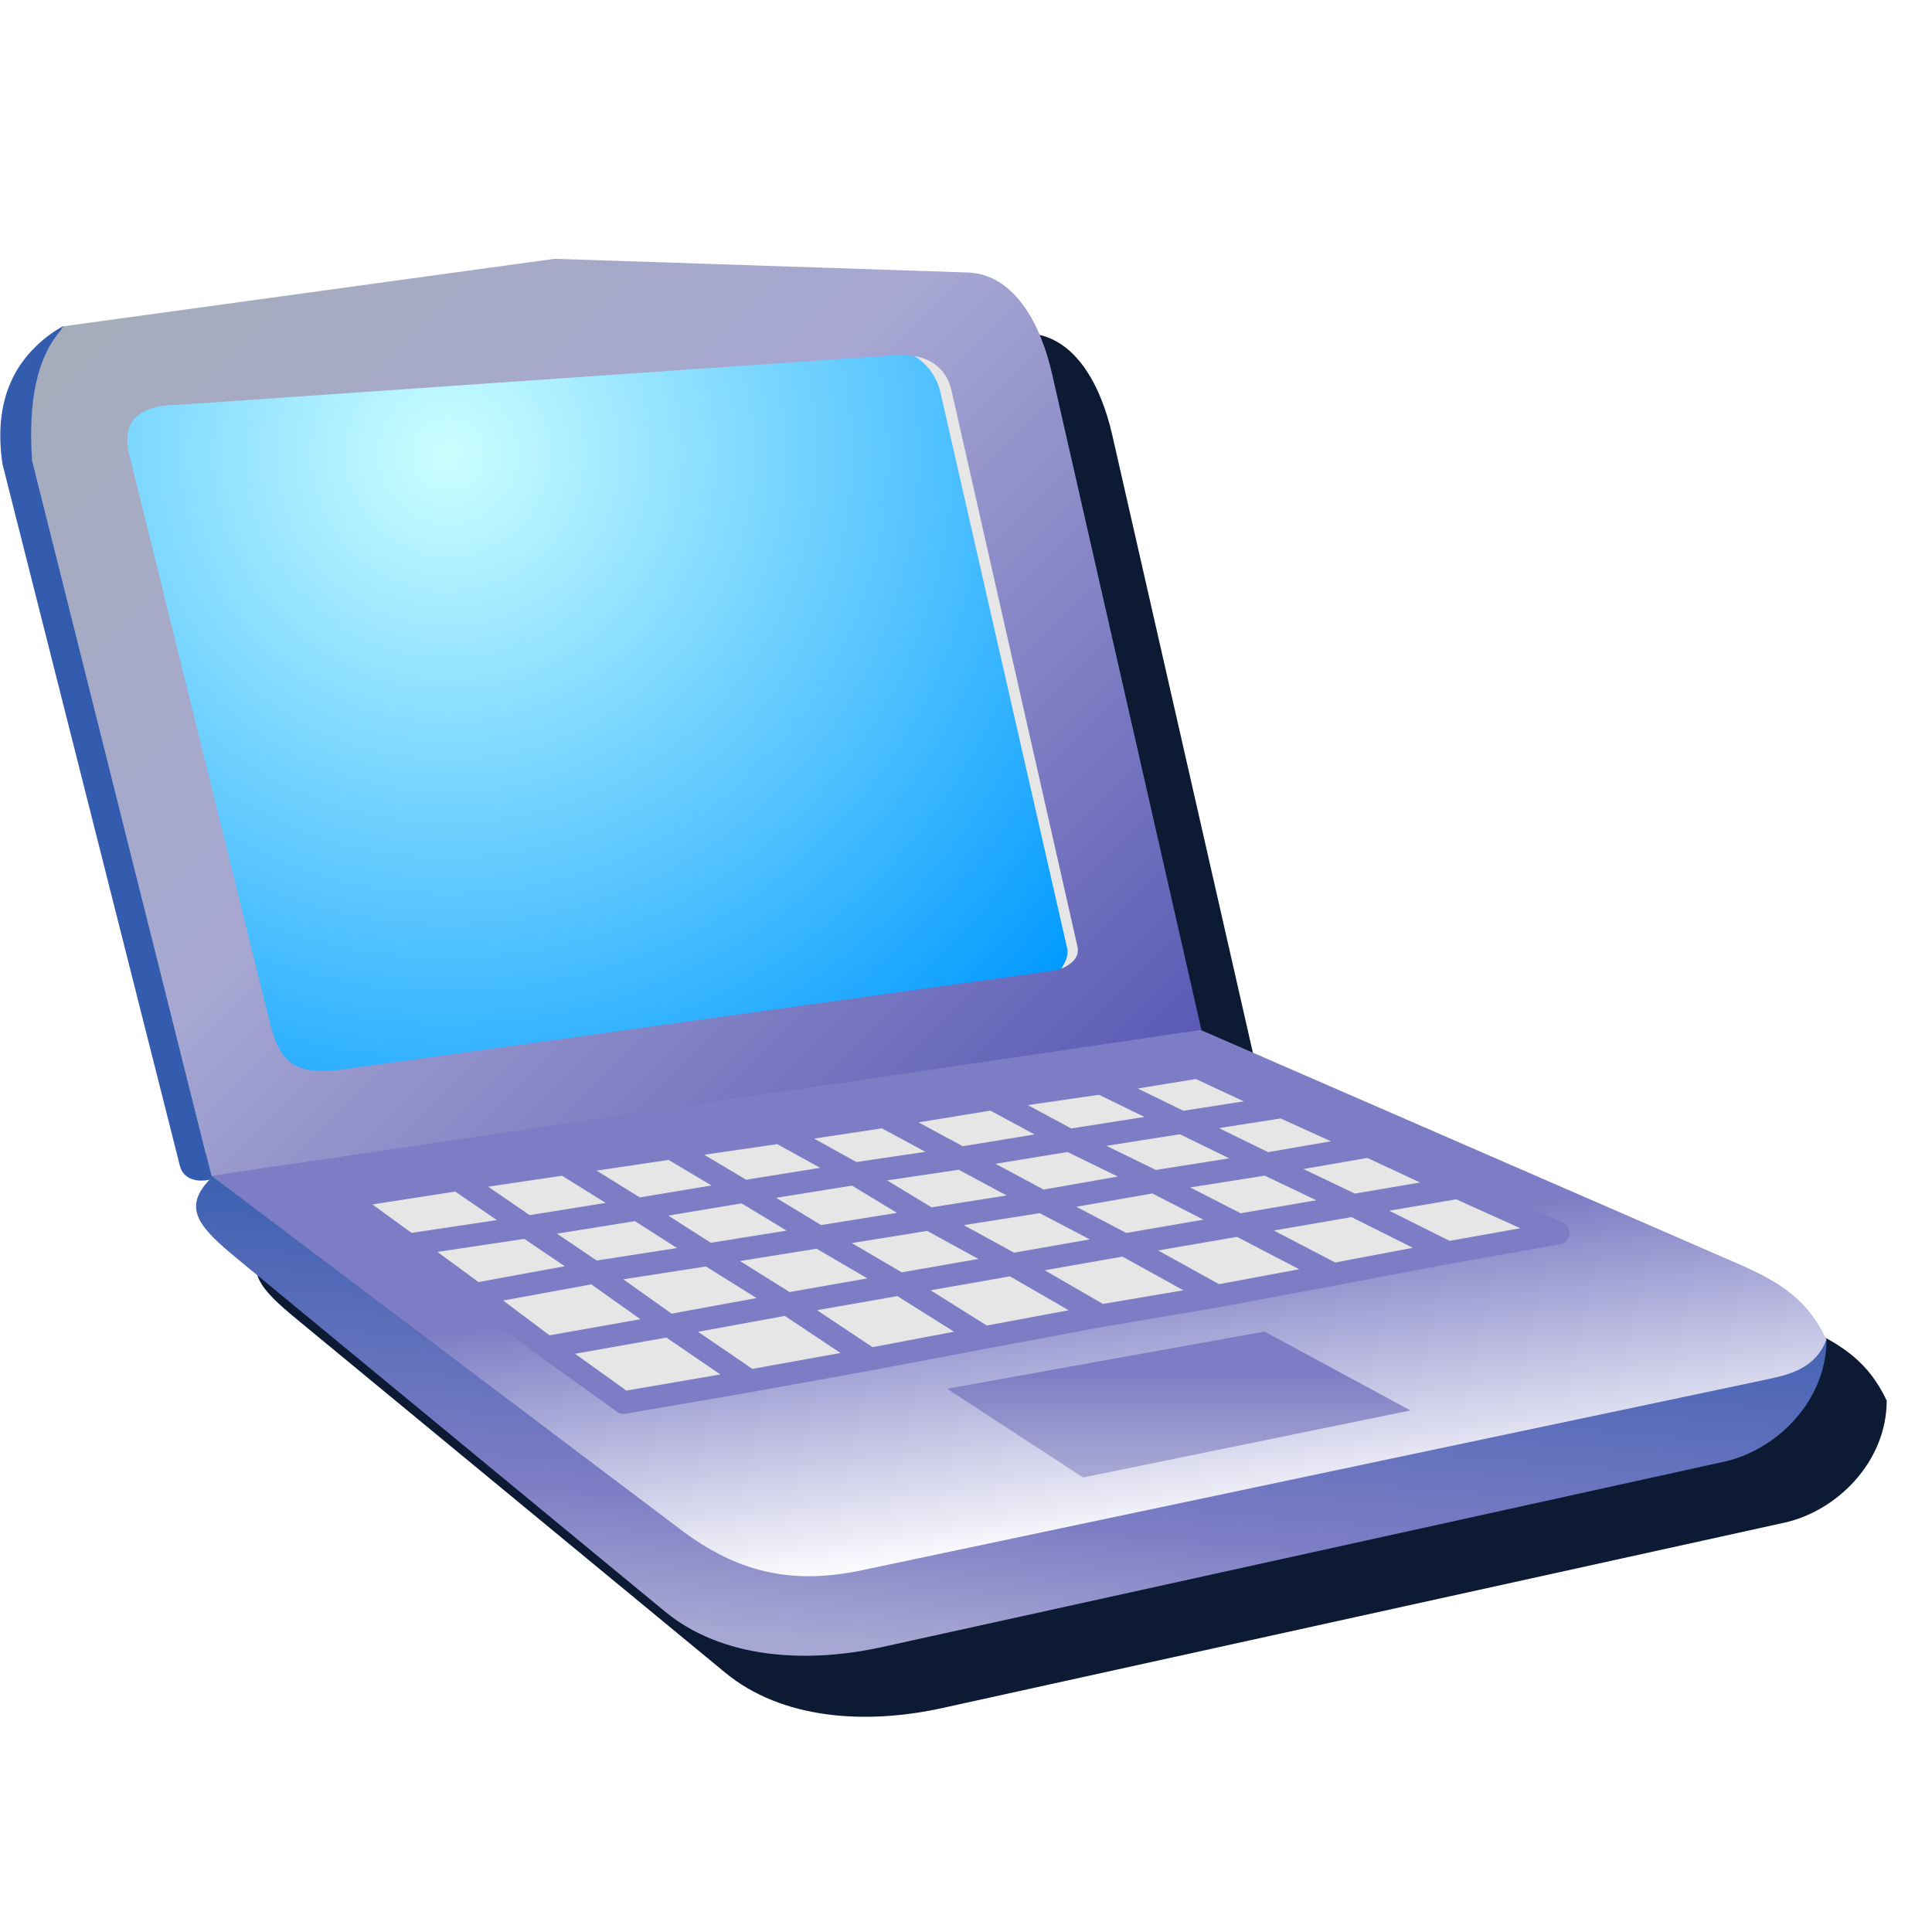 <?xml version="1.0" encoding="UTF-8" standalone="no"?>
<svg
   inkscape:export-ydpi="12"
   inkscape:export-xdpi="12"
   inkscape:export-filename="computer-laptop.png"
   sodipodi:docname="laptop_32.svg"
   inkscape:version="1.1.2 (0a00cf5339, 2022-02-04)"
   id="svg8"
   version="1.1"
   viewBox="0 0 256 256"
   height="256"
   width="256"
   xmlns:inkscape="http://www.inkscape.org/namespaces/inkscape"
   xmlns:sodipodi="http://sodipodi.sourceforge.net/DTD/sodipodi-0.dtd"
   xmlns="http://www.w3.org/2000/svg"
   xmlns:svg="http://www.w3.org/2000/svg"
   xmlns:rdf="http://www.w3.org/1999/02/22-rdf-syntax-ns#"
   xmlns:cc="http://creativecommons.org/ns#"
   xmlns:dc="http://purl.org/dc/elements/1.1/">
  <defs
     id="defs2">
    <linearGradient
       gradientTransform="matrix(8e-4,0.008,0.025,-0.003,-106.662,35.512)"
       gradientUnits="userSpaceOnUse"
       id="gradient24"
       spreadMethod="pad"
       x1="-819.2"
       x2="819.2">
      <stop
         offset="0.0"
         stop-color="#7d7dc5"
         id="stop231" />
      <stop
         offset="0.435"
         stop-color="#7d7dc5"
         id="stop233" />
      <stop
         offset="1.0"
         stop-color="#ffffff"
         id="stop235" />
    </linearGradient>
    <linearGradient
       gradientTransform="matrix(-6e-4,0.007,0.025,0.002,-105.712,38.862)"
       gradientUnits="userSpaceOnUse"
       id="gradient25"
       spreadMethod="pad"
       x1="-819.2"
       x2="819.2">
      <stop
         offset="0.0"
         stop-color="#335cae"
         id="stop238" />
      <stop
         offset="0.71"
         stop-color="#7d7dc5"
         id="stop240" />
      <stop
         offset="1.0"
         stop-color="#a7a7d3"
         id="stop242" />
    </linearGradient>
    <linearGradient
       gradientTransform="matrix(-0.015,-0.014,-0.013,0.013,-116.512,20.262)"
       gradientUnits="userSpaceOnUse"
       id="gradient26"
       spreadMethod="pad"
       x1="-819.2"
       x2="819.2">
      <stop
         offset="0.0"
         stop-color="#5858b5"
         id="stop245" />
      <stop
         offset="0.565"
         stop-color="#a7a7d3"
         id="stop247" />
      <stop
         offset="1.0"
         stop-color="#a5adbb"
         id="stop249" />
    </linearGradient>
    <radialGradient
       cx="0"
       cy="0"
       gradientTransform="matrix(0.025,0,0,0.025,-121.112,14.112)"
       gradientUnits="userSpaceOnUse"
       id="gradient27"
       r="819.2"
       spreadMethod="pad">
      <stop
         offset="0.0"
         stop-color="#ccffff"
         id="stop252" />
      <stop
         offset="1.0"
         stop-color="#0099ff"
         id="stop254" />
    </radialGradient>
    <linearGradient
       gradientTransform="matrix(0,0.002,0.007,0,-102.612,38.212)"
       gradientUnits="userSpaceOnUse"
       id="gradient28"
       spreadMethod="pad"
       x1="-819.2"
       x2="819.2">
      <stop
         offset="0.0"
         stop-color="#7d7dc5"
         id="stop257" />
      <stop
         offset="0.247"
         stop-color="#7d7dc5"
         id="stop259" />
      <stop
         offset="1.0"
         stop-color="#a7a7d3"
         id="stop261" />
    </linearGradient>
    <filter
       inkscape:collect="always"
       style="color-interpolation-filters:sRGB"
       id="filter1649"
       x="-0.066"
       y="-0.087"
       width="1.132"
       height="1.173">
      <feGaussianBlur
         inkscape:collect="always"
         stdDeviation="6.674"
         id="feGaussianBlur1651" />
    </filter>
  </defs>
  <sodipodi:namedview
     inkscape:snap-global="false"
     inkscape:bbox-paths="false"
     fit-margin-bottom="0"
     fit-margin-right="0"
     fit-margin-left="0"
     fit-margin-top="0"
     inkscape:bbox-nodes="true"
     inkscape:snap-bbox="true"
     inkscape:window-maximized="1"
     inkscape:window-y="0"
     inkscape:window-x="1920"
     inkscape:window-height="2043"
     inkscape:window-width="3840"
     units="px"
     showgrid="false"
     inkscape:document-rotation="0"
     inkscape:current-layer="layer1"
     inkscape:document-units="px"
     inkscape:cy="84.852814"
     inkscape:cx="97.580736"
     inkscape:zoom="5.6568542"
     inkscape:pageshadow="2"
     inkscape:pageopacity="0.0"
     borderopacity="1.0"
     bordercolor="#666666"
     pagecolor="#ffffff"
     id="base"
     inkscape:pagecheckerboard="0">
    <inkscape:grid
       originy="0"
       originx="0"
       id="grid1504"
       type="xygrid" />
    <inkscape:grid
       originy="0"
       originx="0"
       spacingy="0.5"
       spacingx="0.5"
       id="grid1507"
       type="xygrid" />
  </sodipodi:namedview>
  <g
     transform="translate(-12.568)"
     id="layer1"
     inkscape:groupmode="layer"
     inkscape:label="Layer 1">
    <path
       id="path9679"
       style="fill:#0d1a33;fill-opacity:1;fill-rule:evenodd;stroke:none;stroke-width:5.226;filter:url(#filter1649)"
       d="m 94.02,42.368 -65.109,8.946 0.041,-0.062 c -0.326,0.189 -0.634,0.387 -0.941,0.586 -0.775,0.469 -1.442,0.973 -2.008,1.507 -4.443,3.824 -6.169,9.218 -5.151,16.198 l 23.519,93.028 c 0.462,1.827 2.352,2.177 3.92,1.829 -3.658,3.833 -1.301,6.362 3.658,10.452 l 56.705,46.776 c 7.498,6.185 18.556,6.946 28.745,4.703 l 111.582,-24.563 c 7.037,-1.549 13.587,-8.102 13.587,-16.201 -0.002,0.005 -0.004,0.009 -0.006,0.013 -2.375,-5.018 -5.757,-7.44 -11.492,-9.943 l -71.354,-31.095 0.015,-0.002 -19.767,-86.828 c -1.511,-6.71 -4.925,-12.995 -10.807,-13.516 z M 24.771,69.022 48.524,163.769 h -0.006 z" />
    <g
       id="g9516"
       transform="matrix(5.226,0,0,5.226,704.877,-13.59)">
      <path
         inkscape:connector-curvature="0"
         style="fill:url(#gradient24);fill-rule:evenodd;stroke:none"
         id="path54"
         d="m -102.656,28.443 14.293,6.219 c 1.098,0.479 1.745,0.943 2.199,1.903 -0.105,0.551 -0.639,0.992 -1.427,1.162 l -23.022,4.799 c -1.694,0.357 -3.227,-0.018 -4.582,-1.003 l -12.57,-9.601 m 23.201,-1.86 -2.75,0.4 -2.75,0.45 -2.65,0.4 -2.75,0.4 -2.7,0.4 -2.7,0.4 -2.9,0.45 1.65,1.2 1.7,1.25 1.8,1.35 1.95,1.4 3.2,-0.55 3.05,-0.55 2.9,-0.55 2.95,-0.55 2.95,-0.5 2.95,-0.55 2.9,-0.55 2.8,-0.5 -2.55,-1.15 -2.25,-1.05 -2.2,-1 -2.15,-1 -2.45,0.4"
         sodipodi:nodetypes="cccccccccccccccccccccccccccccccc" />
      <path
         inkscape:connector-curvature="0"
         style="fill:url(#gradient25);fill-rule:evenodd;stroke:none"
         id="path56"
         d="m -86.162,36.562 c 0,1.55 -1.253,2.804 -2.6,3.1 l -21.35,4.7 c -1.95,0.429 -4.065,0.283 -5.5,-0.9 l -10.85,-8.95 c -0.949,-0.783 -1.4,-1.267 -0.7,-2 l 0.05,-0.1 12,9.05 c 1.463,1.064 2.814,1.306 4.5,0.95 l 23,-4.85 c 0.596,-0.126 1.189,-0.311 1.45,-1 z"
         sodipodi:nodetypes="ccccccccccc" />
      <path
         inkscape:connector-curvature="0"
         style="fill:url(#gradient26);fill-rule:evenodd;stroke:none"
         id="path58"
         d="m -130.87,10.874 12.458,-1.712 10.55,0.35 c 1.126,0.1 1.779,1.303 2.068,2.586 l 3.782,16.614 -25.1,3.7 -4.55,-18.15 c -0.36,-1.19 -0.747,-2.597 0.792,-3.388 z"
         sodipodi:nodetypes="cccccccc" />
      <path
         style="fill:#335cae;fill-rule:evenodd;stroke:none"
         inkscape:connector-curvature="0"
         id="path60"
         d="m -127.162,32.512 c -0.3,0.067 -0.662,-4.42e-4 -0.75,-0.35 l -4.5,-17.8 c -0.233,-1.6 0.283,-2.767 1.55,-3.5 l -0.1,0.15 c -0.567,0.667 -0.8,1.75 -0.7,3.25 l 4.556,18.178"
         sodipodi:nodetypes="ccccccc" />
      <path
         inkscape:connector-curvature="0"
         style="fill:url(#gradient27);fill-rule:evenodd;stroke:none"
         id="path62"
         d="m -105.762,27.212 -18,2.5 c -1.385,0.192 -1.651,-0.294 -1.9,-1.3 l -3.55,-14.35 c -0.167,-0.8 0.267,-1.2 1.3,-1.2 l 18.05,-1.25 c 0.692,-0.041 0.973,0.102 1.251,0.523 l 3.402,14.521 c -0.015,0.178 -0.132,0.498 -0.553,0.556 z"
         sodipodi:nodetypes="ccccccccc" />
      <path
         id="path64"
         style="fill:#e6e6e6;fill-rule:evenodd;stroke:none"
         d="m -121.855,11.631 c 0.145,0.084 0.532,0.368 0.658,0.918 l 3.217,14.113 c 0.033,0.233 -0.104,0.407 -0.15,0.5 0.213,-0.092 0.472,-0.266 0.408,-0.559 l -3.199,-14.121 c -0.098,-0.428 -0.413,-0.769 -0.934,-0.852 z m 7.176,18.031 -2.451,0.4 -2.75,0.4 -2.75,0.449 -2.648,0.4 -2.75,0.4 -2.701,0.398 -2.699,0.4 -2.9,0.451 1.65,1.199 1.699,1.25 1.801,1.35 1.949,1.4 3.201,-0.551 3.049,-0.549 2.9,-0.551 2.949,-0.549 2.951,-0.5 2.949,-0.551 2.9,-0.551 2.801,-0.5 -2.551,-1.148 -2.25,-1.051 -2.199,-1 z"
         transform="translate(12.568)"
         sodipodi:nodetypes="cccccccccccccccccccccccccccccccc" />
      <path
         inkscape:connector-curvature="0"
         style="fill:url(#gradient28);fill-rule:evenodd;stroke:none"
         id="path66"
         d="m -105.012,40.062 -3.45,-2.25 8.05,-1.45 3.7,2 -8.3,1.7" />
      <path
         style="fill:none;stroke:#7d7dc5;stroke-width:0.574;stroke-linecap:round;stroke-linejoin:round;stroke-miterlimit:4;stroke-dasharray:none"
         inkscape:connector-curvature="0"
         id="path96"
         d="m -104.562,30.062 -2.75,0.4 1.95,1.05 2.85,-0.45 -2.05,-1 2.45,-0.4 2.15,1 2.2,1 2.25,1.05 2.55,1.15 -2.8,0.5 -2.9,0.55 -2.95,0.55 -2.95,0.5 -2.95,0.55 -2.9,0.55 -3.05,0.55 -3.2,0.55 -1.95,-1.4 -1.8,-1.35 -1.7,-1.25 -1.65,-1.2 2.9,-0.45 2.7,-0.4 2.7,-0.4 2.75,-0.4 2.65,-0.4 2.75,-0.45 m -4.4,3.5 -2.8,0.45 2,1.25 2.85,-0.5 -2.05,-1.2 -1.9,-1.15 -2.7,0.45 1.8,1.15 -2.9,0.45 1.9,1.35 3,-0.55 2.1,1.4 m -1.3,-3.1 2.8,-0.45 -1.9,-1.15 -2.8,0.45 -1.85,-1.1 m 2.75,-0.4 1.9,1.05 2.7,-0.4 -1.95,-1.05 m 6.85,1.65 -2.15,-1.05 -2.75,0.45 2.05,1.1 2.85,-0.5 2.85,-0.45 -2.15,-1.05 2.55,-0.4 m -1.65,4.8 -2.35,-1.3 -2.85,0.5 2.25,1.3 m 0.6,-1.8 -2.1,-1.1 -2.85,0.45 2.1,1.15 -2.85,0.5 2.15,1.35 m 11.75,-2.15 -2.4,-1.2 -2.9,0.5 2.4,1.25 m 0.9,-3.25 -2.6,0.45 2.2,1.05 2.65,-0.45 m -7.7,-0.15 2.15,1.1 -2.9,0.5 m -16.9,-1.65 1.75,1.2 2.8,-0.45 -1.85,-1.15 m -3.95,2.05 3,-0.45 1.7,1.15 -3,0.55 m 6.95,2.2 -2.05,-1.4 -3.1,0.55" />
    </g>
  </g>
</svg>
